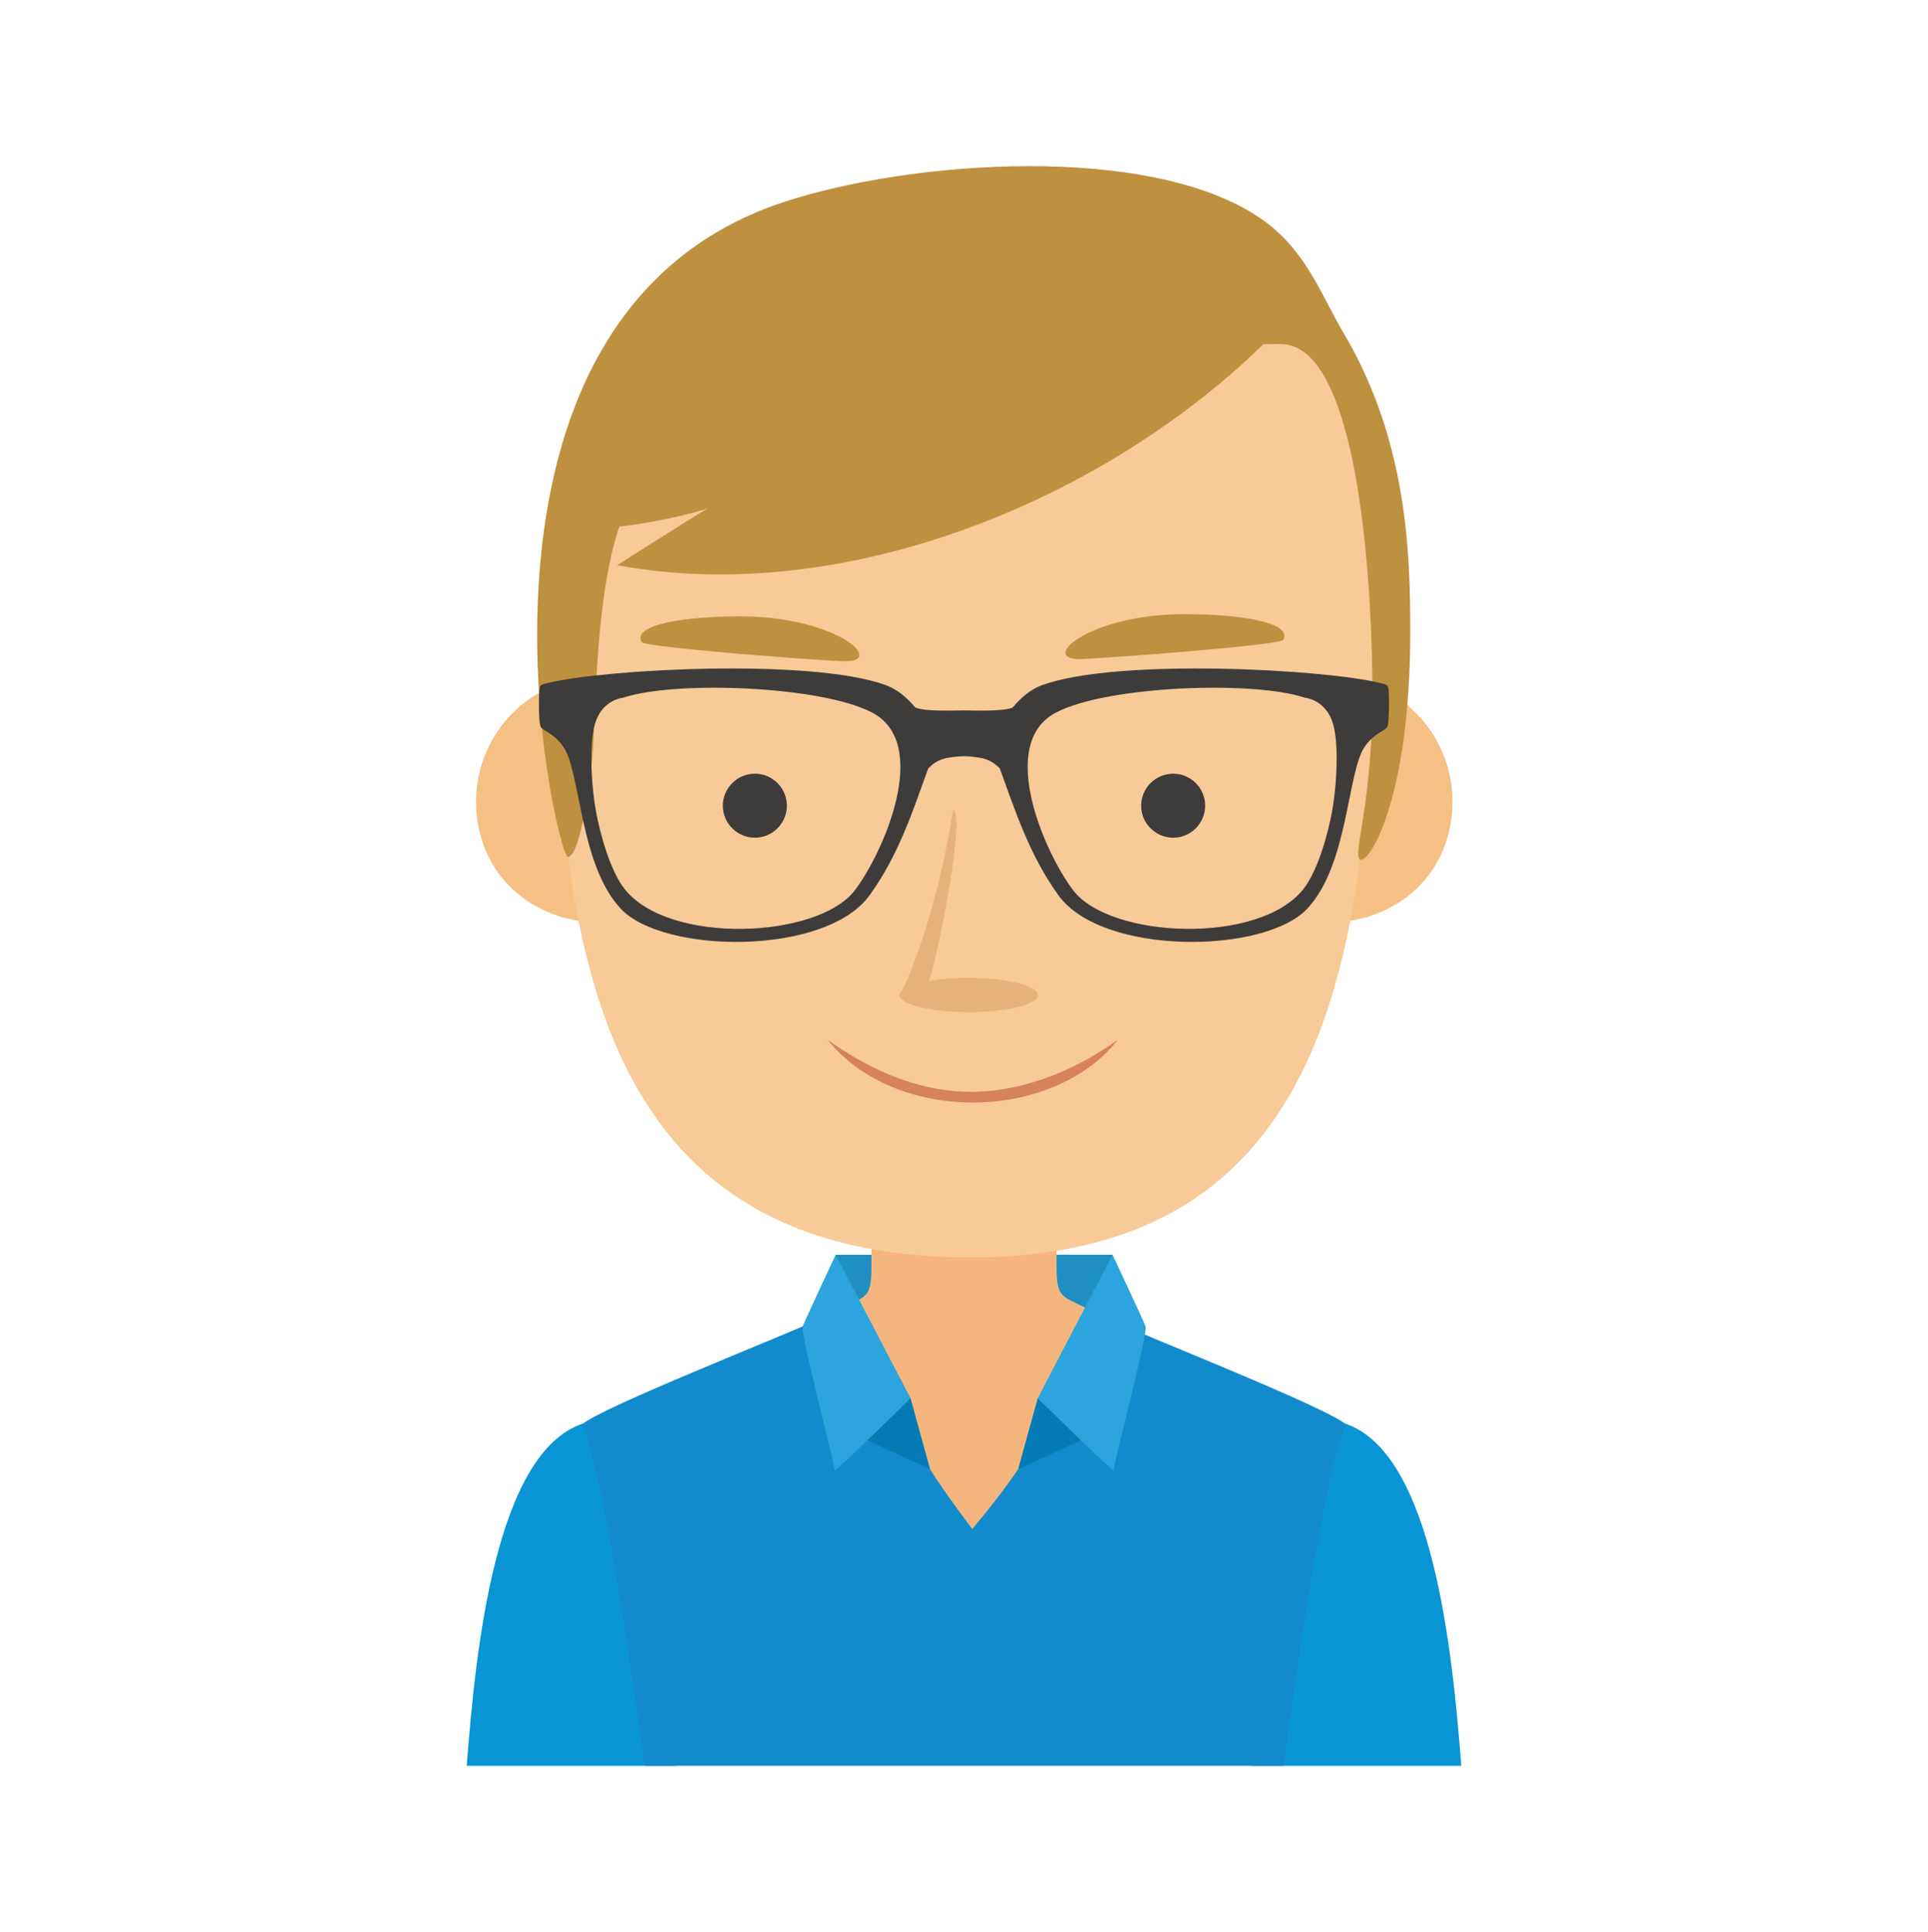 <?xml version="1.0" encoding="utf-8"?>
<!-- Generator: Adobe Illustrator 16.0.3, SVG Export Plug-In . SVG Version: 6.00 Build 0)  -->
<!DOCTYPE svg PUBLIC "-//W3C//DTD SVG 1.1//EN" "http://www.w3.org/Graphics/SVG/1.1/DTD/svg11.dtd">
<svg version="1.1" id="Layer_1" xmlns="http://www.w3.org/2000/svg" xmlns:xlink="http://www.w3.org/1999/xlink" x="0px" y="0px"
	 width="100.8px" height="101px" viewBox="0 0 100.8 101" enable-background="new 0 0 100.8 101" xml:space="preserve">
<g>
	<polygon fill="#1F8FC1" points="43.832,70.182 43.692,65.598 58.166,65.596 58.03,70.038 	"/>
	<path fill="#0995D3" d="M41.262,79.618c-0.461-0.347-10.774-5.201-10.774-5.201c-4.591,1.515-5.621,11.824-6.088,17.896h10.969
		L41.262,79.618z"/>
	<path fill="#0995D3" d="M59.539,79.618c0.461-0.347,10.773-5.201,10.773-5.201c4.59,1.515,5.619,11.824,6.088,17.896H65.432
		L59.539,79.618z"/>
	<path fill="#F4B67E" d="M50.401,63.118h-4.84v3.056c0.002,1.899-0.313,1.505-2.088,2.491c0,0-1.711,1.403-2.232,1.569
		c2.15,6.926,3.879,14.155,8.086,20.403h1.248h1.248c4.205-6.248,5.588-13.479,7.738-20.403c-0.521-0.165-2.23-1.569-2.23-1.569
		c-1.773-0.986-2.092-0.592-2.09-2.491v-3.056H50.401z"/>
	<path fill="#128BCC" d="M50.832,79.935c0,0-1.51-1.991-2.203-3.12c-2.105-3.414-5.092-8.084-5.158-8.123
		c-2.582,1.177-11.99,4.861-13.042,5.774c0.854,1.871,2.149,9.57,3.271,17.848h16.7H67.1c1.121-8.275,2.418-15.977,3.271-17.848
		c-1.055-0.913-10.461-4.6-13.041-5.774c-0.064,0.036-1.934,4.849-4.102,8.121C52.33,78.169,50.832,79.935,50.832,79.935z"/>
	<path fill="#057BB5" d="M45.885,72.868c0.26,0,1.719,0.229,1.719,0.229l1.025,3.714l-3.668-1.693L45.885,72.868z"/>
	<path fill="#2CA4DD" d="M43.692,65.598l3.912,7.502c0,0-4.027,3.952-3.969,3.778c0.057-0.172-1.809-7.164-1.668-7.535
		C42.106,68.974,43.692,65.598,43.692,65.598z"/>
	<path fill="#057BB5" d="M55.973,72.866c-0.26,0-1.719,0.229-1.719,0.229l-1.023,3.714l3.666-1.692L55.973,72.866z"/>
	<path fill="#2CA4DD" d="M58.166,65.596l-3.912,7.502c0,0,4.025,3.952,3.971,3.779c-0.059-0.173,1.807-7.165,1.668-7.536
		C59.752,68.972,58.166,65.596,58.166,65.596z"/>
	<path fill="#F5C084" d="M62.881,40.847c-0.691,3.606,1.643,6.61,5.219,7.258c3.572,0.646,7.029-1.308,7.721-4.916
		c0.693-3.605-1.641-7.056-5.215-7.703C67.033,34.839,63.574,37.239,62.881,40.847z"/>
	<path fill="#F5C084" d="M37.947,40.847c0.692,3.606-1.642,6.61-5.217,7.258c-3.573,0.646-7.03-1.308-7.722-4.916
		c-0.693-3.605,1.642-7.056,5.215-7.703C33.799,34.84,37.256,37.239,37.947,40.847z"/>
	<path fill="#F8CA97" d="M68.248,17.956c-3.49-4.74-8.932-7.853-14.709-8.083c0,0-0.113-0.005-0.301-0.012l0.008-0.227
		c0,0-1.398,0.057-2.848,0.113c-1.445-0.059-2.846-0.113-2.846-0.113l0.006,0.227c-0.186,0.007-0.299,0.012-0.299,0.012
		c-5.777,0.229-11.22,3.342-14.708,8.083c-3.492,4.745-3.956,10.721-3.682,16.442c0.708,14.705,2.022,31.173,21.59,31.336
		c19.627,0.164,20.76-16.736,21.467-31.336C72.203,28.676,71.74,22.701,68.248,17.956z"/>
	<path fill="#BE9140" d="M31.007,39.133c0.26-5.419,0.329-15.222,5.073-15.222c0.121,0,14.417-5.924,30.875-5.924
		c3.789,0,4.729,10.762,4.801,17.843c0.059,6.099-1.086,8.912-0.645,9.103c0.518,0.221,2.627-3.318,2.621-11.918
		c-0.004-3.883-0.102-9.904-3.482-15.597c-1.188-2.002-1.979-4.419-4.43-6.06c-5.793-3.873-18.174-2.988-24.839-0.797
		c-18.438,6.069-11.879,34.293-11.283,34.237C30.423,44.73,30.97,39.881,31.007,39.133z"/>
	<path fill="#BE9140" d="M52.698,14.832c2.309-0.115,13.605,2.916,13.605,2.916c-8.436,8.386-22.131,14.009-34.034,11.799
		c0,0,5.424-3.462,5.02-3.115c-0.402,0.346-5.04,1.353-6.636,1.153s-1.518-0.778-1.518-0.778
		C38.381,18.284,38.139,18.366,52.698,14.832z"/>
	<path fill="#3E3C3B" d="M47.856,36.99c-0.186-0.213-0.73-0.879-1.564-1.18c-3.92-1.412-14.755-0.826-17.637-0.106
		c-0.371,0.093-0.411,0.08-0.45,0.332c-0.04,0.252-0.054,1.737,0.065,1.962c0.12,0.225,0.69,0.318,1.193,1.061
		c0.902,1.332,0.841,6.164,2.998,8.453c2.233,2.371,10.704,2.459,12.995-0.699c1.514-2.086,2.264-4.406,3.074-6.64
		c0.49-0.504,0.916-0.544,1.301-0.597c0.238-0.033,0.445-0.041,0.568-0.041c0.125,0,0.332,0.008,0.57,0.041
		c0.385,0.053,0.809,0.093,1.301,0.597c0.813,2.231,1.563,4.554,3.074,6.64c2.291,3.158,10.762,3.069,12.994,0.699
		c2.158-2.289,2.096-7.121,2.998-8.453c0.504-0.742,1.074-0.834,1.191-1.061c0.119-0.227,0.105-1.71,0.066-1.962
		s-0.08-0.239-0.451-0.332c-2.881-0.72-13.717-1.306-17.637,0.106c-0.834,0.301-1.379,0.967-1.563,1.18
		c-0.326,0.126-0.857,0.186-2.547,0.148C48.715,37.175,48.182,37.116,47.856,36.99L47.856,36.99z M68.209,36.472L68.209,36.472
		c0,0,0.994,0.08,1.418,1.168c0.426,1.086,0.238,3.566,0.016,4.786c-0.227,1.22-0.758,3.13-1.514,4.071
		c-2.338,2.913-10.08,2.566-12.01,0.059c-1.484-1.932-4.021-7.668-0.918-9.301C57.86,35.855,65.498,35.568,68.209,36.472
		L68.209,36.472z M32.593,36.472L32.593,36.472c2.711-0.904,10.349-0.617,13.009,0.783c3.104,1.633,0.564,7.369-0.92,9.301
		c-1.93,2.508-9.671,2.854-12.009-0.059c-0.757-0.941-1.286-2.852-1.513-4.071c-0.226-1.22-0.411-3.7,0.015-4.786
		C31.596,36.552,32.593,36.472,32.593,36.472z"/>
	<g>
		<path fill="#3E3C3B" d="M39.467,43.793c0.922,0,1.673-0.751,1.673-1.673c0-0.921-0.751-1.673-1.673-1.673
			s-1.675,0.752-1.675,1.673C37.791,43.042,38.545,43.793,39.467,43.793z"/>
		<path fill="#3E3C3B" d="M61.336,43.793c0.922,0,1.672-0.751,1.672-1.673c0-0.921-0.75-1.673-1.672-1.673s-1.674,0.752-1.674,1.673
			S60.414,43.793,61.336,43.793z"/>
	</g>
	<path fill="#D6825C" d="M58.451,54.353c-1.537,1.969-4.359,3.286-7.59,3.286s-6.053-1.317-7.59-3.284
		c1.873,1.354,4.492,2.724,7.504,2.724C53.785,57.077,56.578,55.708,58.451,54.353z"/>
	<path fill="#E5B27E" d="M47.03,52.069c-0.02-0.008-0.023-0.021-0.006-0.051c0-0.086,0.047-0.168,0.137-0.244
		c0.688-1.322,2.039-5.183,2.658-9.427c0.68,0.041-0.674,7.227-1.256,8.939c0.59-0.104,1.307-0.163,2.082-0.163
		c1.998,0,3.619,0.399,3.619,0.896c0,0.492-1.621,0.896-3.619,0.896C48.715,52.914,47.137,52.54,47.03,52.069z"/>
	<path fill="#BE9140" d="M33.553,33.568c-0.541-0.928,2.357-1.364,5.299-1.344c4.931,0.037,7.57,2.446,5.199,2.344
		C42.28,34.491,33.713,33.839,33.553,33.568z"/>
	<path fill="#BE9140" d="M67.082,33.453c0.541-0.928-2.357-1.364-5.301-1.344c-4.93,0.037-7.566,2.447-5.197,2.344
		C58.354,34.375,66.924,33.724,67.082,33.453z"/>
</g>
</svg>
